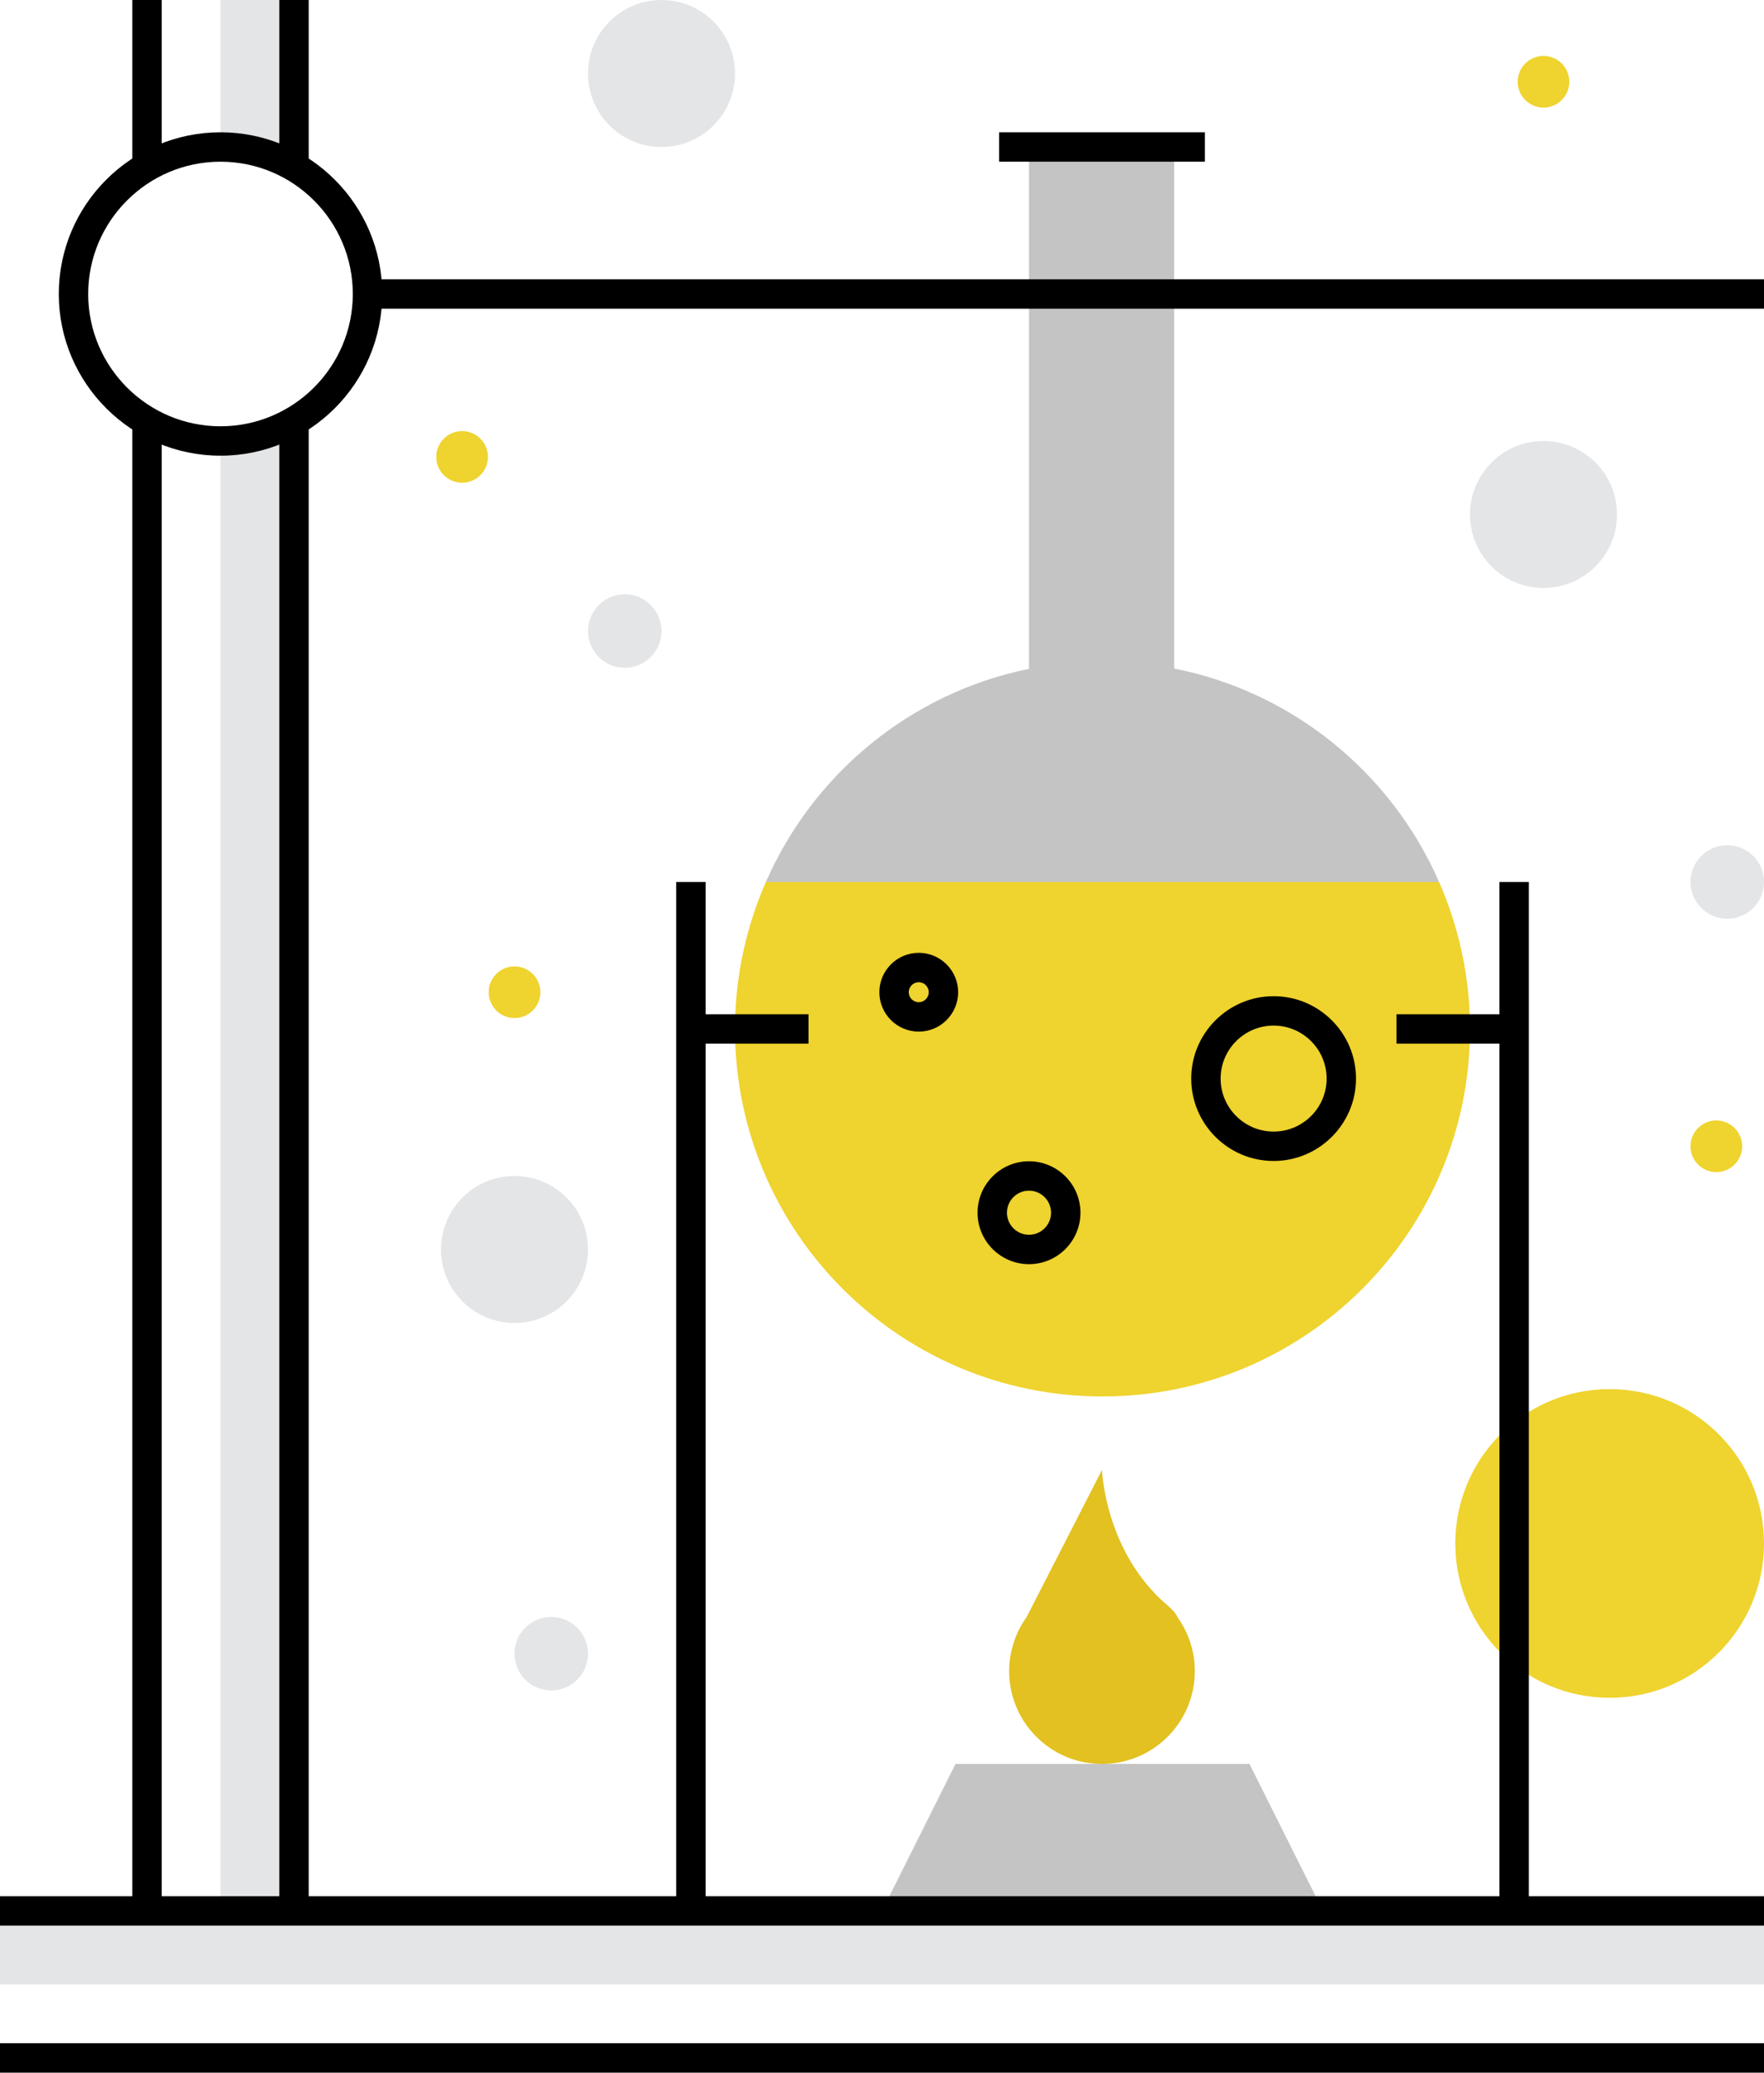 <?xml version="1.0" encoding="iso-8859-1"?>
<!-- Generator: Adobe Illustrator 17.0.0, SVG Export Plug-In . SVG Version: 6.00 Build 0)  -->
<!DOCTYPE svg PUBLIC "-//W3C//DTD SVG 1.1//EN" "http://www.w3.org/Graphics/SVG/1.1/DTD/svg11.dtd">
<svg version="1.1" id="lab_experiments" xmlns="http://www.w3.org/2000/svg" xmlns:xlink="http://www.w3.org/1999/xlink" x="0px"
	 y="0px" width="120px" height="141px" viewBox="0 0 120 141" style="enable-background:new 0 0 120 141;" xml:space="preserve">
<g id="lab_experiments_1_">
	<g>
		<rect x="0" y="130" style="fill:#E4E5E7;" width="120" height="5"/>
	</g>
	<g>
		<rect x="15" style="fill:#E4E5E7;" width="5" height="10"/>
	</g>
	<g>
		<rect x="15" y="30" style="fill:#E4E5E7;" width="5" height="100"/>
	</g>
	<g>
		<circle style="fill:#EFD32E;" cx="109.5" cy="105" r="10.5"/>
	</g>
	<g>
		<circle style="fill:#EFD32E;" cx="31.435" cy="31.083" r="1.757"/>
	</g>
	<g>
		<circle style="fill:#EFD32E;" cx="105" cy="5.562" r="1.757"/>
	</g>
	<g>
		<circle style="fill:#EFD32E;" cx="35.001" cy="67.5" r="1.757"/>
	</g>
	<g>
		<circle style="fill:#EFD32E;" cx="116.757" cy="77.981" r="1.757"/>
	</g>
	<g>
		<polyline style="fill:#C4C4C4;" points="60,130 65,120 85,120 90,130 		"/>
	</g>
	<g>
		<g>
			<path style="fill:#C4C4C4;" d="M79.875,45.479V10H70v35.501C61.948,47.136,55.317,52.65,52.102,60h45.796
				C94.666,52.614,87.984,47.082,79.875,45.479z"/>
		</g>
		<g>
			<path style="fill:#EFD32E;" d="M52.102,60C50.761,63.064,50,66.441,50,70c0,13.807,11.193,25,25,25s25-11.193,25-25
				c0-3.56-0.762-6.936-2.103-10H52.102z"/>
		</g>
	</g>
	<g>
		<rect y="139" width="120" height="2"/>
	</g>
	<g>
		<rect y="129" width="120" height="2"/>
	</g>
	<g>
		<rect x="9" y="29" width="2" height="101"/>
	</g>
	<g>
		<rect x="19" y="29" width="2" height="101"/>
	</g>
	<g>
		<path d="M15,31C8.935,31,4,26.065,4,20S8.935,9,15,9s11,4.935,11,11S21.065,31,15,31z M15,11c-4.963,0-9,4.037-9,9s4.037,9,9,9
			s9-4.037,9-9S19.963,11,15,11z"/>
	</g>
	<g>
		<rect x="9" width="2" height="11.125"/>
	</g>
	<g>
		<rect x="19" width="2" height="11.125"/>
	</g>
	<g>
		<rect x="25" y="19" width="95" height="2"/>
	</g>
	<g>
		<path d="M70,86c-1.93,0-3.5-1.57-3.5-3.5S68.07,79,70,79s3.5,1.57,3.5,3.5S71.93,86,70,86z M70,81c-0.827,0-1.5,0.673-1.5,1.5
			S69.173,84,70,84s1.5-0.673,1.5-1.5S70.827,81,70,81z"/>
	</g>
	<g>
		<path d="M62.5,70.18c-1.478,0-2.68-1.202-2.68-2.68s1.202-2.68,2.68-2.68s2.68,1.202,2.68,2.68S63.978,70.18,62.5,70.18z
			 M62.5,66.82c-0.375,0-0.68,0.305-0.68,0.68s0.305,0.68,0.68,0.68s0.68-0.305,0.68-0.68S62.875,66.82,62.5,66.82z"/>
	</g>
	<g>
		<path d="M86.641,78.98c-3.091,0-5.605-2.515-5.605-5.605s2.515-5.605,5.605-5.605s5.605,2.515,5.605,5.605
			S89.731,78.98,86.641,78.98z M86.641,69.77c-1.988,0-3.605,1.617-3.605,3.605s1.617,3.605,3.605,3.605s3.605-1.617,3.605-3.605
			S88.629,69.77,86.641,69.77z"/>
	</g>
	<g>
		<rect x="67.965" y="9" width="14" height="2"/>
	</g>
	<g>
		<path style="fill:#E2C120;" d="M80.119,110.044c-0.108-0.244-0.326-0.517-0.692-0.828c-4.273-3.624-4.462-9.216-4.462-9.216
			l-5.127,10.008c-0.365,0.509-0.658,1.072-0.86,1.678v0.002c-0.21,0.628-0.328,1.299-0.328,1.997c0,3.487,2.828,6.315,6.315,6.315
			c3.487,0,6.315-2.828,6.315-6.315C81.281,112.327,80.848,111.073,80.119,110.044z"/>
	</g>
	<g>
		<rect x="46" y="60" width="2" height="70"/>
	</g>
	<g>
		<rect x="102" y="60" width="2" height="70"/>
	</g>
	<g>
		<rect x="47" y="69" width="8" height="2"/>
	</g>
	<g>
		<rect x="95" y="69" width="8" height="2"/>
	</g>
	<g>
		<circle style="fill:#E4E5E7;" cx="37.5" cy="112.5" r="2.5"/>
	</g>
	<g>
		<circle style="fill:#E4E5E7;" cx="117.5" cy="60" r="2.5"/>
	</g>
	<g>
		<circle style="fill:#E4E5E7;" cx="42.5" cy="42.929" r="2.5"/>
	</g>
	<g>
		<circle style="fill:#E4E5E7;" cx="45" cy="5" r="5"/>
	</g>
	<g>
		<circle style="fill:#E4E5E7;" cx="35" cy="85" r="5"/>
	</g>
	<g>
		<circle style="fill:#E4E5E7;" cx="105" cy="35" r="5"/>
	</g>
</g>
</svg>

